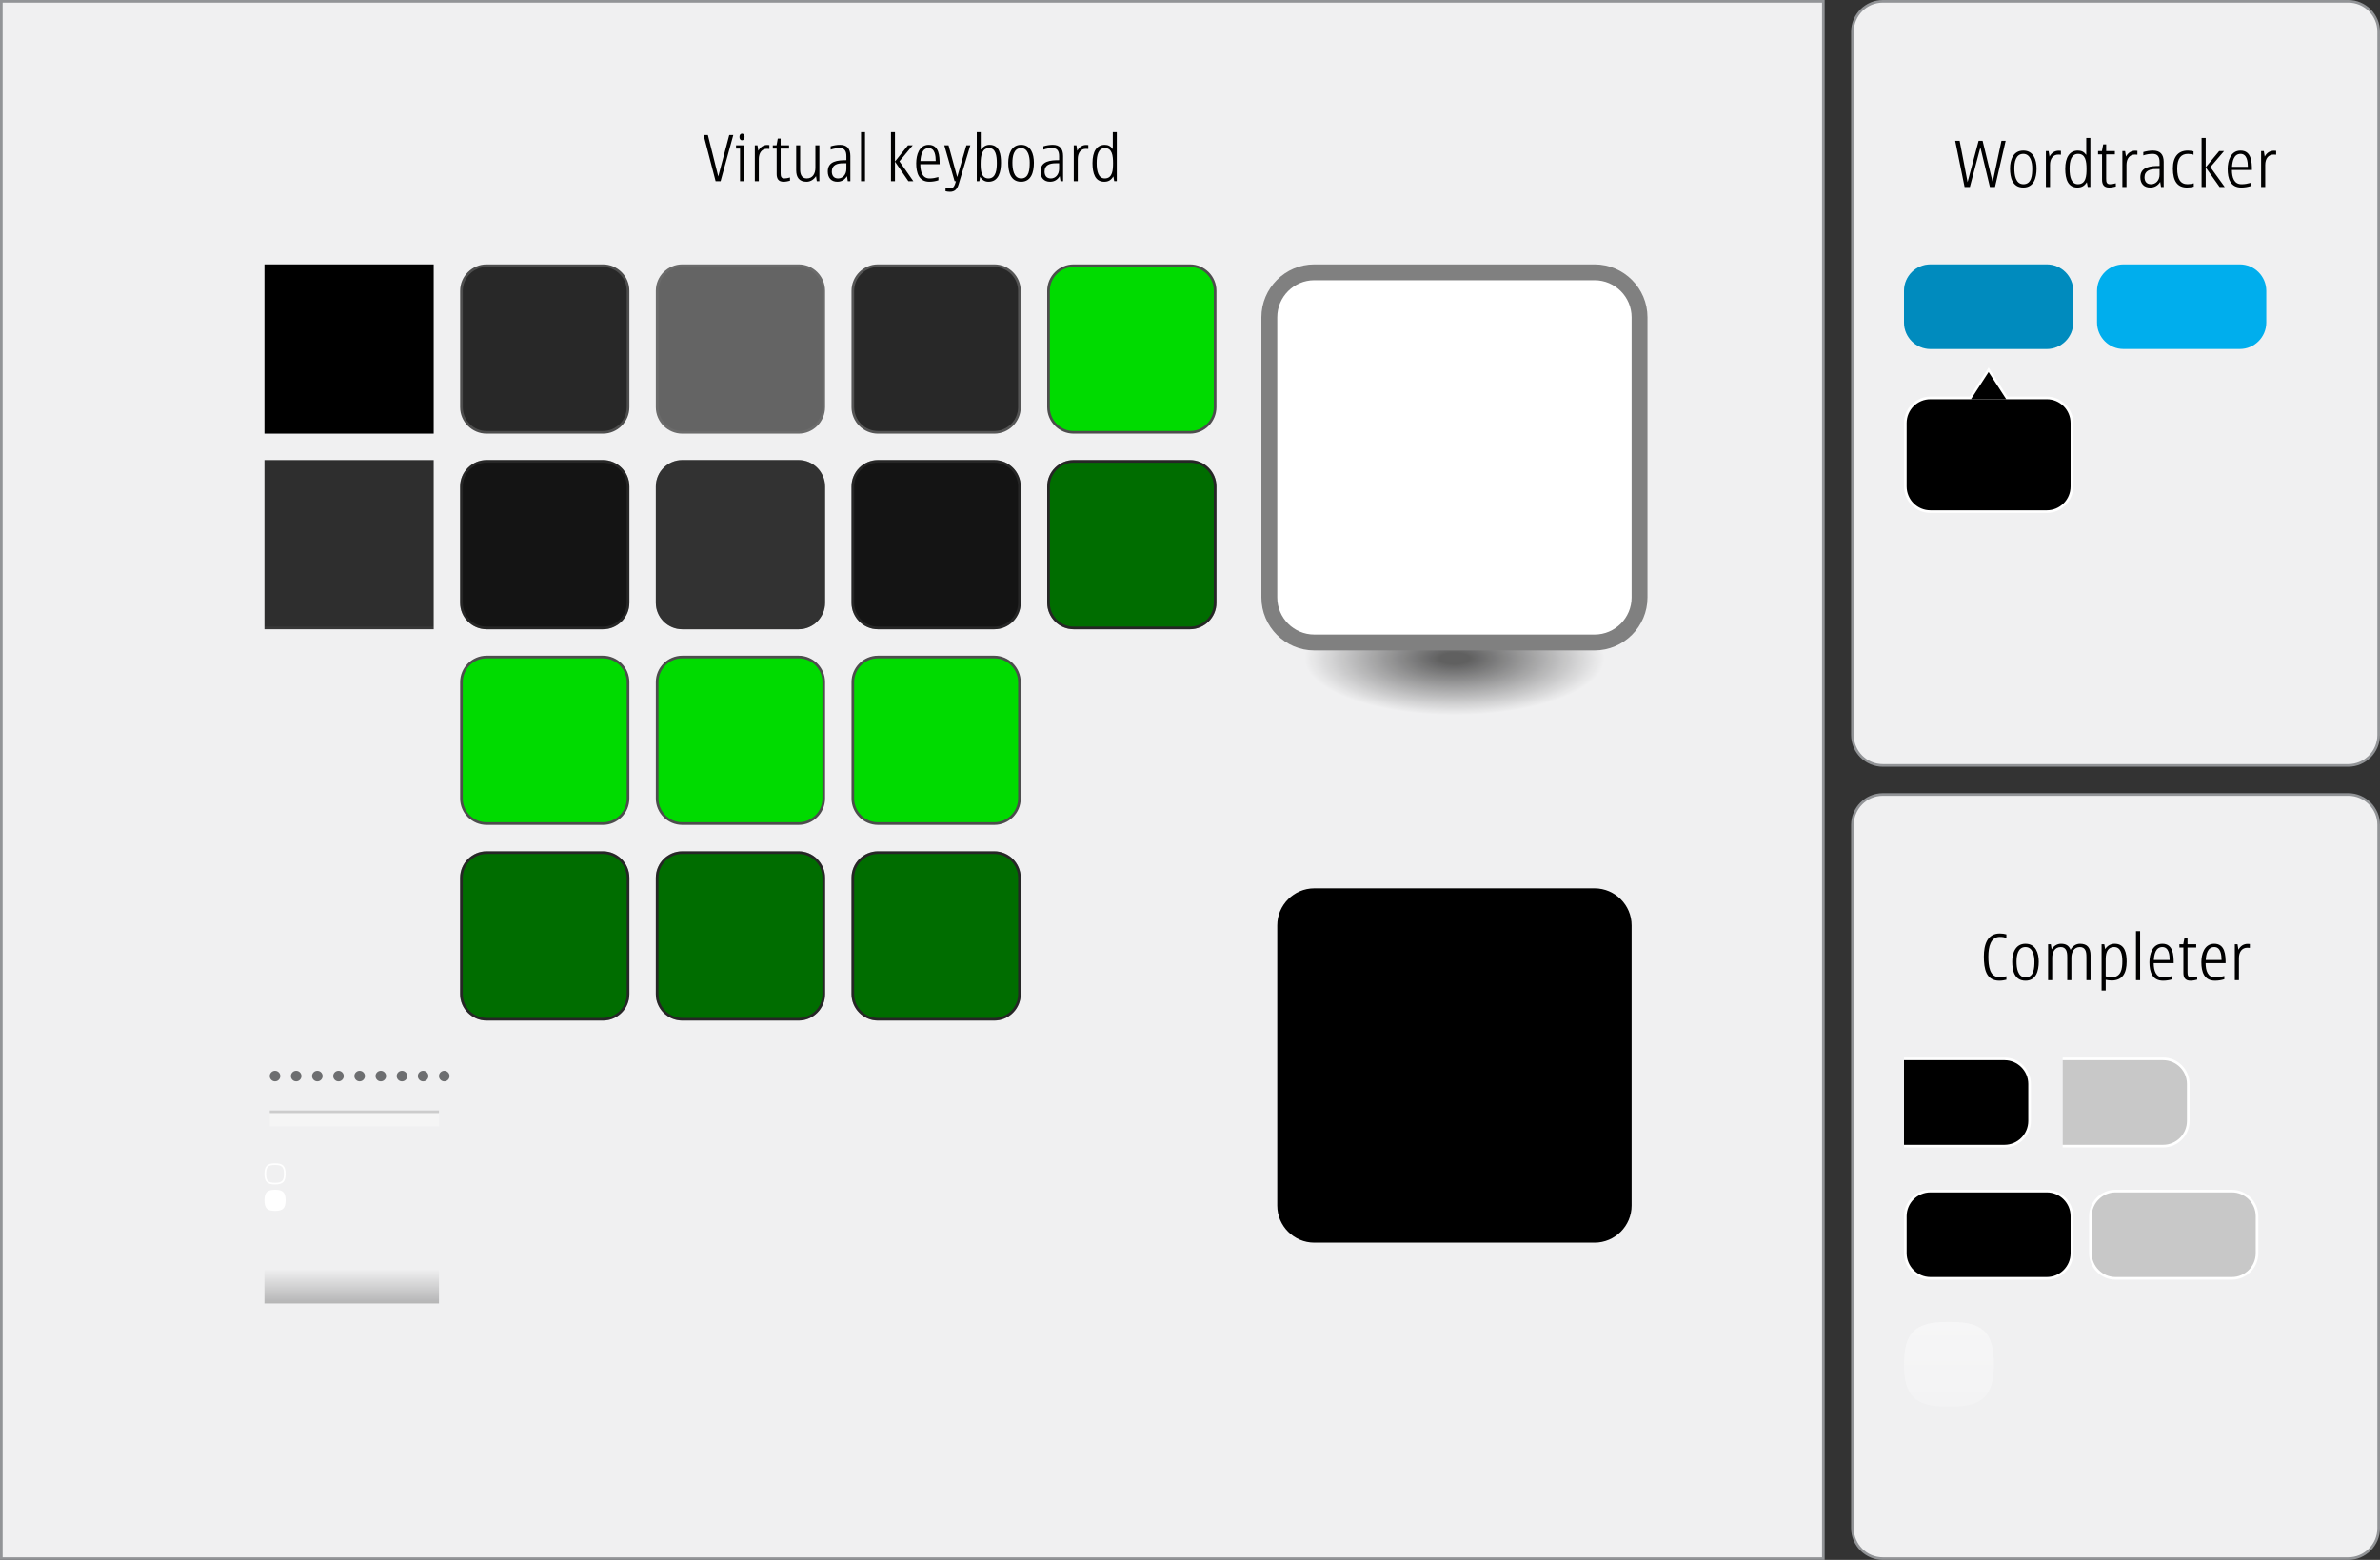 <?xml version="1.0" encoding="iso-8859-1"?>
<!-- Generator: Adobe Illustrator 15.0.1, SVG Export Plug-In . SVG Version: 6.00 Build 0)  -->
<!DOCTYPE svg PUBLIC "-//W3C//DTD SVG 1.1//EN" "http://www.w3.org/Graphics/SVG/1.1/DTD/svg11.dtd">
<svg version="1.1" id="meegotouch-seattle-virtual-keyboard-layer"
	 xmlns="http://www.w3.org/2000/svg" xmlns:xlink="http://www.w3.org/1999/xlink" x="0px" y="0px" width="900px" height="590px"
	 viewBox="0 0 900 590" style="enable-background:new 0 0 900 590;" xml:space="preserve">
<rect x="0" y="0" width="900" height="590" fill="#333333" stroke="none"/>
<g id="meegotouch-seattle-virtual-keyboard">
	<g id="_x23_KeyboardThemeHelper">
		<g>
			<path style="fill:#F0F0F1;" d="M712,589.5c-6.341,0-11.5-5.159-11.5-11.5V312c0-6.341,5.159-11.5,11.5-11.5h176
				c6.341,0,11.5,5.159,11.5,11.5v266c0,6.341-5.159,11.5-11.5,11.5H712z"/>
			<path style="fill:#929497;" d="M888,301c6.065,0,11,4.935,11,11v266c0,6.065-4.935,11-11,11H712c-6.065,0-11-4.935-11-11V312
				c0-6.065,4.935-11,11-11H888 M888,300H712c-6.6,0-12,5.4-12,12v266c0,6.6,5.4,12,12,12h176c6.6,0,12-5.4,12-12V312
				C900,305.4,894.6,300,888,300L888,300z"/>
		</g>
		<g>
			<path style="fill:#F0F0F1;" d="M712,289.5c-6.341,0-11.5-5.159-11.5-11.5V12c0-6.341,5.159-11.5,11.5-11.5h176
				c6.341,0,11.5,5.159,11.5,11.5v266c0,6.341-5.159,11.5-11.5,11.5H712z"/>
			<path style="fill:#929497;" d="M888,1c6.065,0,11,4.935,11,11v266c0,6.065-4.935,11-11,11H712c-6.065,0-11-4.935-11-11V12
				c0-6.065,4.935-11,11-11H888 M888,0H712c-6.6,0-12,5.4-12,12v266c0,6.6,5.4,12,12,12h176c6.6,0,12-5.4,12-12V12
				C900,5.4,894.6,0,888,0L888,0z"/>
		</g>
		<g>
			<rect x="0.5" y="0.5" style="fill:#F0F0F1;" width="689" height="589"/>
			<path style="fill:#929497;" d="M689,1v588H1V1H689 M690,0H0v590h690V0L690,0z"/>
		</g>
		<g>
			<path d="M758.722,370.568c-0.769,0.192-1.681,0.36-2.664,0.36c-5.017,0-5.856-4.44-5.856-9.146c0-4.44,1.296-8.712,6.024-8.712
				c1.008,0,1.776,0.144,2.496,0.336v1.344c-0.792-0.24-1.464-0.384-2.448-0.384c-3.528,0-4.368,3.792-4.368,7.368
				c0,3.601,0.384,7.896,4.32,7.896c0.912,0,1.728-0.168,2.496-0.384V370.568z"/>
			<path d="M765.945,370.929c-4.128,0-5.017-3.793-5.017-7.201c0-3.288,1.248-6.769,5.017-6.769c3.84,0,5.017,3.456,5.017,6.769
				C770.962,367.352,769.906,370.929,765.945,370.929z M765.945,358.207c-2.928,0-3.385,3.217-3.385,5.521
				c0,2.28,0.408,5.953,3.433,5.953c3.169,0,3.337-3.601,3.337-6.049C769.33,361.52,768.729,358.207,765.945,358.207z"/>
			<path d="M775.833,359.071c0.769-1.272,2.088-2.112,3.552-2.112c1.896,0,3.024,0.744,3.601,2.305
				c0.769-1.488,2.137-2.305,3.601-2.305c2.784,0,3.96,1.608,3.96,4.345v9.433h-1.56v-8.617c0-1.416-0.12-2.208-0.456-2.808
				c-0.36-0.672-1.009-1.104-1.992-1.104c-2.305,0-3.24,1.992-3.24,4.009v8.521h-1.561v-8.641c0-1.345-0.12-2.064-0.408-2.664
				c-0.384-0.769-1.008-1.225-2.04-1.225c-2.304,0-3.24,1.992-3.24,4.009v8.521h-1.56v-13.585h1.032L775.833,359.071z"/>
			<path d="M796.064,358.976c0.912-1.368,2.16-2.017,3.625-2.017c3.863,0,4.512,3.601,4.512,6.769c0,4.272-1.512,7.129-5.712,7.129
				c-0.624,0-1.729-0.145-2.208-0.264v4.056h-1.561v-17.497h1.032L796.064,358.976z M796.281,369.272
				c0.647,0.191,1.439,0.336,2.256,0.336c3.576,0,4.032-3.097,4.032-6.024c0-2.593-0.528-5.377-3.097-5.377
				c-2.111,0-3.191,1.513-3.191,4.561V369.272z"/>
			<path d="M809.289,370.736h-1.561v-18.554h1.561V370.736z"/>
			<path d="M821.505,370.376c-1.128,0.36-2.328,0.553-3.528,0.553c-4.152,0-5.16-3.408-5.16-6.985c0-3.072,1.128-6.984,4.872-6.984
				c4.104,0,4.297,4.272,4.297,7.345h-7.562c0.024,2.832,0.793,5.377,3.648,5.377c1.2,0,2.328-0.217,3.433-0.528V370.376z
				 M820.449,363.104c0-1.848-0.265-4.896-2.736-4.896c-2.616,0-3.097,2.832-3.24,4.896H820.449z"/>
			<path d="M830.864,370.544c-0.72,0.192-1.68,0.385-2.496,0.385c-2.112,0-2.712-1.248-2.712-2.977v-9.553h-1.513v-1.248h1.465
				l0.479-2.545h1.128v2.545h3.288v1.248h-3.288v9.265c0,1.152,0.145,2.017,1.44,2.017c0.72,0,1.44-0.145,2.208-0.36V370.544z"/>
			<path d="M841.137,370.376c-1.129,0.36-2.328,0.553-3.528,0.553c-4.152,0-5.161-3.408-5.161-6.985
				c0-3.072,1.129-6.984,4.873-6.984c4.104,0,4.296,4.272,4.296,7.345h-7.561c0.024,2.832,0.792,5.377,3.648,5.377
				c1.2,0,2.328-0.217,3.433-0.528V370.376z M840.08,363.104c0-1.848-0.264-4.896-2.736-4.896c-2.616,0-3.096,2.832-3.24,4.896
				H840.08z"/>
			<path d="M846.464,359.216c0.84-1.513,2.04-2.209,3.528-2.209c0.24,0,0.576,0.024,0.792,0.048v1.465
				c-0.288-0.024-0.601-0.048-0.984-0.048c-1.968,0-3.145,1.536-3.145,3.912v8.353h-1.56v-13.585h1.032L846.464,359.216z"/>
		</g>
		<g>
			<path d="M758.446,53.263l-4.032,17.474h-1.92l-3.601-15.001l-3.984,15.001h-1.992l-3.552-17.474h1.68l3,15.625l4.177-15.625
				h1.512l3.792,15.625l3.337-15.625H758.446z"/>
			<path d="M765.117,70.929c-4.129,0-5.017-3.793-5.017-7.201c0-3.288,1.248-6.769,5.017-6.769c3.84,0,5.017,3.456,5.017,6.769
				C770.134,67.352,769.077,70.929,765.117,70.929z M765.117,58.207c-2.928,0-3.385,3.217-3.385,5.521
				c0,2.28,0.408,5.953,3.433,5.953c3.169,0,3.337-3.601,3.337-6.049C768.502,61.52,767.901,58.207,765.117,58.207z"/>
			<path d="M775.029,59.216c0.84-1.513,2.04-2.209,3.527-2.209c0.24,0,0.576,0.024,0.793,0.048v1.465
				c-0.288-0.024-0.601-0.048-0.984-0.048c-1.969,0-3.145,1.536-3.145,3.912v8.353h-1.561V57.151h1.033L775.029,59.216z"/>
			<path d="M790.485,70.712h-1.008l-0.336-1.8c-0.912,1.44-1.969,2.017-3.576,2.017c-3.528,0-4.585-3.121-4.585-7.057
				c0-4.345,1.633-6.913,4.776-6.913c1.368,0,2.305,0.456,3.169,1.632v-6.408h1.56V70.712z M785.854,58.207
				c-2.568,0-3.24,2.568-3.24,5.641c0,3.217,0.72,5.833,3.168,5.833c3.12,0,3.24-3.337,3.24-5.809
				C789.021,61.039,788.661,58.207,785.854,58.207z"/>
			<path d="M800.109,70.544c-0.721,0.192-1.681,0.385-2.496,0.385c-2.112,0-2.713-1.248-2.713-2.977v-9.553h-1.512v-1.248h1.464
				l0.48-2.545h1.128v2.545h3.288v1.248h-3.288v9.265c0,1.152,0.144,2.017,1.44,2.017c0.72,0,1.439-0.145,2.208-0.36V70.544z"/>
			<path d="M803.948,59.216c0.84-1.513,2.04-2.209,3.528-2.209c0.24,0,0.576,0.024,0.792,0.048v1.465
				c-0.288-0.024-0.6-0.048-0.983-0.048c-1.969,0-3.145,1.536-3.145,3.912v8.353h-1.561V57.151h1.032L803.948,59.216z"/>
			<path d="M816.885,68.816c-0.863,1.368-2.111,2.112-3.768,2.112c-2.4,0-3.744-1.488-3.744-3.889c0-4.009,3.983-4.272,7.271-4.272
				v-1.464c0-2.04-0.743-3.097-2.615-3.097c-1.152,0-2.305,0.168-3.529,0.576v-1.272c1.225-0.359,2.497-0.552,3.648-0.552
				c2.688,0,4.057,1.393,4.057,4.272v9.505h-1.008L816.885,68.816z M815.277,63.943c-2.137,0-4.32,0.576-4.32,3.097
				c0,1.656,0.84,2.641,2.472,2.641c1.752,0,3.216-1.417,3.216-3.648v-2.089H815.277z"/>
			<path d="M829.581,70.593c-0.769,0.216-1.656,0.336-2.593,0.336c-3.456,0-5.304-2.257-5.304-7.153c0-4.392,1.968-6.816,5.64-6.816
				c0.864,0,1.609,0.145,2.161,0.288v1.272c-0.576-0.168-1.272-0.312-2.112-0.312c-2.496,0-4.057,1.561-4.057,5.568
				c0,3.913,1.2,5.905,3.912,5.905c0.84,0,1.681-0.145,2.353-0.337V70.593z"/>
			<path d="M841.293,70.736h-1.944l-5.257-7.417v7.417h-1.56V52.183h1.56v11.089l5.089-6.12h1.848l-5.185,6.048L841.293,70.736z"/>
			<path d="M851.085,70.376c-1.128,0.36-2.328,0.553-3.528,0.553c-4.152,0-5.16-3.408-5.16-6.985c0-3.072,1.128-6.984,4.872-6.984
				c4.104,0,4.296,4.272,4.296,7.345h-7.561c0.024,2.832,0.792,5.377,3.648,5.377c1.2,0,2.328-0.217,3.433-0.528V70.376z
				 M850.028,63.104c0-1.848-0.264-4.896-2.736-4.896c-2.616,0-3.096,2.832-3.24,4.896H850.028z"/>
			<path d="M856.412,59.216c0.84-1.513,2.04-2.209,3.528-2.209c0.239,0,0.575,0.024,0.792,0.048v1.465
				c-0.288-0.024-0.601-0.048-0.984-0.048c-1.968,0-3.145,1.536-3.145,3.912v8.353h-1.56V57.151h1.032L856.412,59.216z"/>
		</g>
		<g>
			<path d="M277.294,51.08l-4.804,17.474h-1.88l-4.549-17.474h1.625l3.922,15.674l4.155-15.674H277.294z"/>
			<path d="M281.353,68.554h-1.509V56.217h-1.508v-1.248h3.017V68.554z M280.587,53.049c-0.649,0-0.951-0.576-0.951-1.249
				c0-0.695,0.302-1.248,0.951-1.248c0.627,0,0.975,0.576,0.975,1.248C281.562,52.473,281.237,53.049,280.587,53.049z"/>
			<path d="M286.76,57.032c0.812-1.512,1.973-2.208,3.411-2.208c0.232,0,0.557,0.024,0.766,0.048v1.465
				c-0.279-0.024-0.58-0.048-0.952-0.048c-1.903,0-3.04,1.536-3.04,3.912v8.353h-1.509V54.969h0.998L286.76,57.032z"/>
			<path d="M298.733,68.361c-0.696,0.192-1.625,0.385-2.414,0.385c-2.042,0-2.622-1.248-2.622-2.977v-9.553h-1.462v-1.248h1.416
				l0.464-2.544h1.091v2.544h3.18v1.248h-3.18v9.265c0,1.152,0.139,2.017,1.393,2.017c0.696,0,1.393-0.145,2.135-0.36V68.361z"/>
			<path d="M308.572,66.634c-0.766,1.248-2.089,2.112-3.551,2.112c-2.739,0-3.945-1.608-3.945-4.345v-9.433h1.508v9.192
				c0,1.776,0.581,3.337,2.507,3.337c2.251,0,3.249-1.896,3.249-4.009v-8.521h1.509v13.585h-0.975L308.572,66.634z"/>
			<path d="M320.29,66.634c-0.835,1.368-2.042,2.112-3.644,2.112c-2.32,0-3.62-1.488-3.62-3.889c0-4.009,3.853-4.272,7.032-4.272
				v-1.464c0-2.04-0.72-3.097-2.53-3.097c-1.114,0-2.228,0.168-3.412,0.576v-1.272c1.184-0.359,2.414-0.552,3.527-0.552
				c2.6,0,3.922,1.393,3.922,4.272v9.505h-0.975L320.29,66.634z M318.734,61.761c-2.065,0-4.177,0.576-4.177,3.097
				c0,1.656,0.812,2.641,2.39,2.641c1.694,0,3.11-1.417,3.11-3.648v-2.089H318.734z"/>
			<path d="M327.11,68.554h-1.508V50h1.508V68.554z"/>
			<path d="M345.396,68.554h-1.88l-5.083-7.417v7.417h-1.508V50h1.508v11.089l4.92-6.12h1.787l-5.013,6.048L345.396,68.554z"/>
			<path d="M354.864,68.193c-1.091,0.36-2.251,0.553-3.412,0.553c-4.016,0-4.99-3.408-4.99-6.985c0-3.072,1.091-6.984,4.711-6.984
				c3.969,0,4.154,4.272,4.154,7.345h-7.311c0.023,2.832,0.766,5.377,3.528,5.377c1.16,0,2.251-0.217,3.319-0.528V68.193z
				 M353.842,60.921c0-1.848-0.255-4.896-2.646-4.896c-2.53,0-2.994,2.832-3.133,4.896H353.842z"/>
			<path d="M366.93,54.969l-4.387,14.641c-0.557,1.896-1.462,2.929-3.319,2.929c-0.604,0-1.16-0.096-1.671-0.216V71.05
				c0.511,0.12,1.021,0.24,1.625,0.24c1.393,0,1.764-0.864,2.321-2.736h-0.51l-3.899-13.585h1.602l3.272,12.001l3.481-12.001H366.93
				z"/>
			<path d="M370.339,68.554h-0.975V50h1.508v6.625c0.812-1.08,1.926-1.849,3.296-1.849c3.922,0,4.363,3.816,4.363,6.841
				c0,3.265-0.858,7.129-4.711,7.129c-1.439,0-2.483-0.696-3.18-1.872L370.339,68.554z M373.797,67.498
				c2.947,0,3.156-3.648,3.156-5.833c0-2.592-0.371-5.641-2.901-5.641c-2.576,0-3.226,2.448-3.226,5.953
				C370.826,64.594,371.082,67.498,373.797,67.498z"/>
			<path d="M386.118,68.746c-3.992,0-4.851-3.793-4.851-7.201c0-3.288,1.207-6.769,4.851-6.769c3.713,0,4.851,3.456,4.851,6.769
				C390.969,65.169,389.947,68.746,386.118,68.746z M386.118,56.024c-2.832,0-3.272,3.217-3.272,5.521
				c0,2.28,0.395,5.953,3.319,5.953c3.063,0,3.226-3.601,3.226-6.049C389.391,59.337,388.811,56.024,386.118,56.024z"/>
			<path d="M400.737,66.634c-0.836,1.368-2.043,2.112-3.644,2.112c-2.321,0-3.621-1.488-3.621-3.889
				c0-4.009,3.853-4.272,7.032-4.272v-1.464c0-2.04-0.72-3.097-2.53-3.097c-1.114,0-2.228,0.168-3.412,0.576v-1.272
				c1.184-0.359,2.414-0.552,3.528-0.552c2.599,0,3.922,1.393,3.922,4.272v9.505h-0.975L400.737,66.634z M399.182,61.761
				c-2.066,0-4.178,0.576-4.178,3.097c0,1.656,0.812,2.641,2.391,2.641c1.694,0,3.11-1.417,3.11-3.648v-2.089H399.182z"/>
			<path d="M407.372,57.032c0.812-1.512,1.973-2.208,3.412-2.208c0.232,0,0.557,0.024,0.766,0.048v1.465
				c-0.279-0.024-0.58-0.048-0.952-0.048c-1.903,0-3.041,1.536-3.041,3.912v8.353h-1.508V54.969h0.998L407.372,57.032z"/>
			<path d="M422.317,68.529h-0.975l-0.325-1.8c-0.882,1.44-1.903,2.017-3.458,2.017c-3.412,0-4.433-3.121-4.433-7.057
				c0-4.345,1.578-6.913,4.618-6.913c1.323,0,2.228,0.456,3.063,1.632V50h1.509V68.529z M417.837,56.024
				c-2.483,0-3.133,2.568-3.133,5.641c0,3.217,0.696,5.833,3.063,5.833c3.017,0,3.133-3.337,3.133-5.809
				C420.901,58.856,420.553,56.024,417.837,56.024z"/>
		</g>
	</g>
	<g id="meegotouch-completer-countbubble">
		<path style="opacity:0.2;fill:#FFFFFF;" d="M738,500h-2c-11.854,0-16,4.146-16,16c0,11.852,4.146,16,16,16h2
			c11.854,0,16-4.148,16-16C754,504.146,749.854,500,738,500z"/>
		<linearGradient id="SVGID_1_" gradientUnits="userSpaceOnUse" x1="737" y1="500" x2="737" y2="532">
			<stop  offset="0" style="stop-color:#FFFFFF"/>
			<stop  offset="1" style="stop-color:#FFFFFF;stop-opacity:0"/>
		</linearGradient>
		<path style="opacity:0.25;fill:url(#SVGID_1_);" d="M738,500h-2c-11.854,0-16,4.146-16,16c0,11.852,4.146,16,16,16h2
			c11.854,0,16-4.148,16-16C754,504.146,749.854,500,738,500z"/>
	</g>
	<g id="meegotouch-completer-button">
		<path style="fill:#FFFFFF;" d="M768,424c0,5.5-4.5,10-10,10h-38v-34h38c5.5,0,10,4.5,10,10V424z"/>
		<path d="M720,433v-32h38c4.963,0,9,4.037,9,9v14c0,4.963-4.037,9-9,9H720z"/>
	</g>
	<g id="meegotouch-completer-button-pressed">
		<path style="fill:#FFFFFF;" d="M828,424c0,5.5-4.5,10-10,10h-38v-34h38c5.5,0,10,4.5,10,10V424z"/>
		<path style="fill:#C8C8C8;" d="M780,433v-32h38c4.963,0,9,4.037,9,9v14c0,4.963-4.037,9-9,9H780z"/>
	</g>
	<g id="meegotouch-completer-background">
		<g>
			<path d="M730,483.5c-5.238,0-9.5-4.262-9.5-9.5v-14c0-5.238,4.262-9.5,9.5-9.5h44c5.238,0,9.5,4.262,9.5,9.5v14
				c0,5.238-4.262,9.5-9.5,9.5H730z"/>
			<path style="fill:#FFFFFF;" d="M774,451c4.963,0,9,4.037,9,9v14c0,4.963-4.037,9-9,9h-44c-4.963,0-9-4.037-9-9v-14
				c0-4.963,4.037-9,9-9H774 M774,450h-44c-5.5,0-10,4.5-10,10v14c0,5.5,4.5,10,10,10h44c5.5,0,10-4.5,10-10v-14
				C784,454.5,779.5,450,774,450L774,450z"/>
		</g>
	</g>
	<g id="meegotouch-completer-background-pressed">
		<g>
			<path style="fill:#C8C8C8;" d="M800,483.5c-5.238,0-9.5-4.262-9.5-9.5v-14c0-5.238,4.262-9.5,9.5-9.5h44
				c5.238,0,9.5,4.262,9.5,9.5v14c0,5.238-4.262,9.5-9.5,9.5H800z"/>
			<path style="fill:#FFFFFF;" d="M844,451c4.963,0,9,4.037,9,9v14c0,4.963-4.037,9-9,9h-44c-4.963,0-9-4.037-9-9v-14
				c0-4.963,4.037-9,9-9H844 M844,450h-44c-5.5,0-10,4.5-10,10v14c0,5.5,4.5,10,10,10h44c5.5,0,10-4.5,10-10v-14
				C854,454.5,849.5,450,844,450L844,450z"/>
		</g>
	</g>
	<g id="meegotouch-wordtracker-item-pressed">
		<g>
			<path style="fill:#00AEED;" d="M784,122c0,5.5-4.5,10-10,10h-44c-5.5,0-10-4.5-10-10v-12c0-5.5,4.5-10,10-10h44
				c5.5,0,10,4.5,10,10V122z"/>
		</g>
		<g style="opacity:0.2;">
			<path d="M784,122c0,5.5-4.5,10-10,10h-44c-5.5,0-10-4.5-10-10v-12c0-5.5,4.5-10,10-10h44c5.5,0,10,4.5,10,10V122z"/>
		</g>
	</g>
	<g id="meegotouch-wordtracker-selection">
		<g>
			<path style="fill:#00AEED;" d="M857,122c0,5.5-4.5,10-10,10h-44c-5.5,0-10-4.5-10-10v-12c0-5.5,4.5-10,10-10h44
				c5.5,0,10,4.5,10,10V122z"/>
		</g>
	</g>
	<g id="meegotouch-wordtracker-background">
		<g>
			<path d="M730,193.5c-5.238,0-9.5-4.262-9.5-9.5v-24c0-5.238,4.262-9.5,9.5-9.5h44c5.238,0,9.5,4.262,9.5,9.5v24
				c0,5.238-4.262,9.5-9.5,9.5H730z"/>
			<path style="fill:#FFFFFF;" d="M774,151c4.963,0,9,4.038,9,9v24c0,4.962-4.037,9-9,9h-44c-4.963,0-9-4.038-9-9v-24
				c0-4.962,4.037-9,9-9H774 M774,150h-44c-5.5,0-10,4.5-10,10v24c0,5.5,4.5,10,10,10h44c5.5,0,10-4.5,10-10v-24
				C784,154.5,779.5,150,774,150L774,150z"/>
		</g>
	</g>
	<g id="meegotouch-wordtracker-pointer">
		<polygon style="fill:#FFFFFF;" points="752,150.561 744.5,150.561 748.25,144.779 752,139 755.751,144.779 759.5,150.561 		"/>
		<polygon points="752,151 745.326,151 748.662,145.854 752,140.711 755.338,145.854 758.675,151 		"/>
	</g>
	<g id="meegotouch-seattle-magnifier-frame-mask">
		<g style="opacity:0;">
			<rect x="477" y="330" style="fill:#FFFFFF;" width="146" height="174"/>
		</g>
		<g>
			<path d="M617,350c0-7.7-6.3-14-14-14H497c-7.7,0-14,6.3-14,14v106c0,7.7,6.3,14,14,14h106c7.7,0,14-6.3,14-14V350z"/>
		</g>
	</g>
	<g id="meegotouch-seattle-magnifier-frame">
		<g id="meegotouch-seattle-magnifier-shadow">
			
				<radialGradient id="SVGID_2_" cx="-162.543" cy="54.971" r="51.263" gradientTransform="matrix(1.106 0 0 0.417 729.789 226.096)" gradientUnits="userSpaceOnUse">
				<stop  offset="0.1" style="stop-color:#000000;stop-opacity:0.6"/>
				<stop  offset="1" style="stop-color:#000000;stop-opacity:0"/>
			</radialGradient>
			<ellipse style="fill:url(#SVGID_2_);" cx="549.999" cy="249" rx="73.001" ry="25"/>
		</g>
		<g>
			<path style="fill:#FFFFFF;" d="M497,243c-9.374,0-17-7.626-17-17V120c0-9.374,7.626-17,17-17h106c9.374,0,17,7.626,17,17v106
				c0,9.374-7.626,17-17,17H497z"/>
			<path style="fill:#808080;" d="M603,106c7.72,0,14,6.28,14,14v106c0,7.72-6.28,14-14,14H497c-7.72,0-14-6.28-14-14V120
				c0-7.72,6.28-14,14-14H603 M603,100H497c-11,0-20,9-20,20v106c0,11,9,20,20,20h106c11,0,20-9,20-20V120C623,109,614,100,603,100
				L603,100z"/>
		</g>
	</g>
	<g id="meegotouch-keyboard-handle-decoration">
		<circle style="fill:#6D6E70;" cx="104" cy="407" r="2"/>
		<circle style="fill:#6D6E70;" cx="112" cy="407" r="2"/>
		<circle style="fill:#6D6E70;" cx="120" cy="407" r="2"/>
		<circle style="fill:#6D6E70;" cx="128" cy="407" r="2"/>
		<circle style="fill:#6D6E70;" cx="136" cy="407" r="2"/>
		<circle style="fill:#6D6E70;" cx="144" cy="407" r="2"/>
		<circle style="fill:#6D6E70;" cx="152" cy="407" r="2"/>
		<circle style="fill:#6D6E70;" cx="160" cy="407" r="2"/>
		<circle style="fill:#6D6E70;" cx="168" cy="407" r="2"/>
	</g>
	<g id="meegotouch-keyboard-handle-background">
		<rect x="102" y="420" style="fill:#F5F5F5;" width="64" height="6"/>
		<rect x="102" y="420" style="fill:#CCCCCC;" width="64" height="1"/>
	</g>
	<g id="meegotouch-keyboard-background">
		<g>
			<rect x="100" y="100" width="64" height="64"/>
		</g>
	</g>
	<g id="meegotouch-keyboard-toolbar-background">
		<rect x="100" y="174" style="opacity:0.9;fill:#191919;" width="64" height="64"/>
		<rect x="100" y="237" style="opacity:0.05;fill:#FFFFFF;" width="64" height="1"/>
	</g>
	<g id="meegotouch-keyboard-key">
		<g>
			<path style="fill:#282828;" d="M184,163.5c-5.238,0-9.5-4.262-9.5-9.5v-44c0-5.238,4.262-9.5,9.5-9.5h44
				c5.238,0,9.5,4.262,9.5,9.5v44c0,5.238-4.262,9.5-9.5,9.5H184z"/>
			<path style="fill:#4D4D4D;" d="M228,101c4.962,0,9,4.038,9,9v44c0,4.962-4.038,9-9,9h-44c-4.962,0-9-4.038-9-9v-44
				c0-4.962,4.038-9,9-9H228 M228,100h-44c-5.5,0-10,4.5-10,10v44c0,5.5,4.5,10,10,10h44c5.5,0,10-4.5,10-10v-44
				C238,104.5,233.5,100,228,100L228,100z"/>
		</g>
	</g>
	<g id="meegotouch-keyboard-key-pressed">
		<g>
			<path style="fill:#282828;" d="M184,237.5c-5.238,0-9.5-4.262-9.5-9.5v-44c0-5.238,4.262-9.5,9.5-9.5h44
				c5.238,0,9.5,4.262,9.5,9.5v44c0,5.238-4.262,9.5-9.5,9.5H184z"/>
			<path style="fill:#4D4D4D;" d="M228,175c4.962,0,9,4.038,9,9v44c0,4.962-4.038,9-9,9h-44c-4.962,0-9-4.038-9-9v-44
				c0-4.962,4.038-9,9-9H228 M228,174h-44c-5.5,0-10,4.5-10,10v44c0,5.5,4.5,10,10,10h44c5.5,0,10-4.5,10-10v-44
				C238,178.5,233.5,174,228,174L228,174z"/>
		</g>
		<g style="opacity:0.5;">
			<path d="M238,184c0-5.5-4.5-10-10-10h-44c-5.5,0-10,4.5-10,10v44c0,5.5,4.5,10,10,10h44c5.5,0,10-4.5,10-10V184z"/>
		</g>
	</g>
	<g id="meegotouch-keyboard-key-selected">
		<g>
			<path style="fill:#00DB00;" d="M184,311.5c-5.238,0-9.5-4.262-9.5-9.5v-44c0-5.238,4.262-9.5,9.5-9.5h44
				c5.238,0,9.5,4.262,9.5,9.5v44c0,5.238-4.262,9.5-9.5,9.5H184z"/>
			<path style="fill:#4D4D4D;" d="M228,249c4.962,0,9,4.038,9,9v44c0,4.963-4.038,9-9,9h-44c-4.962,0-9-4.037-9-9v-44
				c0-4.962,4.038-9,9-9H228 M228,248h-44c-5.5,0-10,4.5-10,10v44c0,5.5,4.5,10,10,10h44c5.5,0,10-4.5,10-10v-44
				C238,252.5,233.5,248,228,248L228,248z"/>
		</g>
	</g>
	<g id="meegotouch-keyboard-key-pressed-selected">
		<g>
			<path style="fill:#00DB00;" d="M184,385.5c-5.238,0-9.5-4.262-9.5-9.5v-44c0-5.238,4.262-9.5,9.5-9.5h44
				c5.238,0,9.5,4.262,9.5,9.5v44c0,5.238-4.262,9.5-9.5,9.5H184z"/>
			<path style="fill:#4D4D4D;" d="M228,323c4.962,0,9,4.037,9,9v44c0,4.963-4.038,9-9,9h-44c-4.962,0-9-4.037-9-9v-44
				c0-4.963,4.038-9,9-9H228 M228,322h-44c-5.5,0-10,4.5-10,10v44c0,5.5,4.5,10,10,10h44c5.5,0,10-4.5,10-10v-44
				C238,326.5,233.5,322,228,322L228,322z"/>
		</g>
		<g style="opacity:0.5;">
			<path d="M238,332c0-5.5-4.5-10-10-10h-44c-5.5,0-10,4.5-10,10v44c0,5.5,4.5,10,10,10h44c5.5,0,10-4.5,10-10V332z"/>
		</g>
	</g>
	<g id="meegotouch-keyboard-function-key">
		<g>
			<path style="fill:#646464;" d="M312,110c0-5.5-4.5-10-10-10h-44c-5.5,0-10,4.5-10,10v44c0,5.5,4.5,10,10,10h44
				c5.5,0,10-4.5,10-10V110z"/>
		</g>
		<g style="opacity:0.05;">
			<path style="fill:#FFFFFF;" d="M302,101c4.962,0,9,4.038,9,9v44c0,4.962-4.038,9-9,9h-44c-4.962,0-9-4.038-9-9v-44
				c0-4.962,4.038-9,9-9H302 M302,100h-44c-5.5,0-10,4.5-10,10v44c0,5.5,4.5,10,10,10h44c5.5,0,10-4.5,10-10v-44
				C312,104.5,307.5,100,302,100L302,100z"/>
		</g>
	</g>
	<g id="meegotouch-keyboard-function-key-pressed">
		<g>
			<path style="fill:#646464;" d="M312,184c0-5.5-4.5-10-10-10h-44c-5.5,0-10,4.5-10,10v44c0,5.5,4.5,10,10,10h44
				c5.5,0,10-4.5,10-10V184z"/>
		</g>
		<g style="opacity:0.5;">
			<path d="M312,184c0-5.5-4.5-10-10-10h-44c-5.5,0-10,4.5-10,10v44c0,5.5,4.5,10,10,10h44c5.5,0,10-4.5,10-10V184z"/>
		</g>
	</g>
	<g id="meegotouch-keyboard-border-top">
		
			<linearGradient id="SVGID_3_" gradientUnits="userSpaceOnUse" x1="9384.998" y1="-887" x2="9384.998" y2="-900" gradientTransform="matrix(1 0 0 1 -9252.004 1379.999)">
			<stop  offset="0" style="stop-color:#000000"/>
			<stop  offset="0.147" style="stop-color:#000000;stop-opacity:0.853"/>
			<stop  offset="1" style="stop-color:#000000;stop-opacity:0"/>
		</linearGradient>
		<rect x="99.995" y="480" style="opacity:0.25;fill:url(#SVGID_3_);" width="66" height="13"/>
	</g>
	<g id="meegotouch-keyboard-paging-indicator-selected">
		<path id="_x32_" style="fill:#FFFFFF;" d="M108,454c0,2.963-1.037,4-4,4s-4-1.037-4-4c0-2.964,1.037-4,4-4S108,451.036,108,454z"
			/>
	</g>
	<g id="meegotouch-keyboard-paging-indicator">
		<path id="_x31_" style="fill:#FFFFFF;" d="M104,440c-2.963,0-4,1.036-4,4c0,2.963,1.037,4,4,4s4-1.037,4-4
			C108,441.036,106.963,440,104,440z M104,447.365c-2.61,0-3.365-0.756-3.365-3.365c0-2.611,0.755-3.365,3.365-3.365
			s3.365,0.754,3.365,3.365C107.365,446.609,106.61,447.365,104,447.365z"/>
	</g>
	<g id="meegotouch-keyboard-function-key-selected">
		<g>
			<path style="fill:#00DB00;" d="M258,311.5c-5.238,0-9.5-4.262-9.5-9.5v-44c0-5.238,4.262-9.5,9.5-9.5h44
				c5.238,0,9.5,4.262,9.5,9.5v44c0,5.238-4.262,9.5-9.5,9.5H258z"/>
			<path style="fill:#4D4D4D;" d="M302,249c4.962,0,9,4.038,9,9v44c0,4.963-4.038,9-9,9h-44c-4.962,0-9-4.037-9-9v-44
				c0-4.962,4.038-9,9-9H302 M302,248h-44c-5.5,0-10,4.5-10,10v44c0,5.5,4.5,10,10,10h44c5.5,0,10-4.5,10-10v-44
				C312,252.5,307.5,248,302,248L302,248z"/>
		</g>
	</g>
	<g id="meegotouch-keyboard-function-key-pressed-selected">
		<g>
			<path style="fill:#00DB00;" d="M258,385.5c-5.238,0-9.5-4.262-9.5-9.5v-44c0-5.238,4.262-9.5,9.5-9.5h44
				c5.238,0,9.5,4.262,9.5,9.5v44c0,5.238-4.262,9.5-9.5,9.5H258z"/>
			<path style="fill:#4D4D4D;" d="M302,323c4.962,0,9,4.037,9,9v44c0,4.963-4.038,9-9,9h-44c-4.962,0-9-4.037-9-9v-44
				c0-4.963,4.038-9,9-9H302 M302,322h-44c-5.5,0-10,4.5-10,10v44c0,5.5,4.5,10,10,10h44c5.5,0,10-4.5,10-10v-44
				C312,326.5,307.5,322,302,322L302,322z"/>
		</g>
		<g style="opacity:0.5;">
			<path d="M312,332c0-5.5-4.5-10-10-10h-44c-5.5,0-10,4.5-10,10v44c0,5.5,4.5,10,10,10h44c5.5,0,10-4.5,10-10V332z"/>
		</g>
	</g>
	<g id="meegotouch-keyboard-toolbar-button-selected">
		<g>
			<path style="fill:#00DB00;" d="M332,311.5c-5.238,0-9.5-4.262-9.5-9.5v-44c0-5.238,4.262-9.5,9.5-9.5h44
				c5.238,0,9.5,4.262,9.5,9.5v44c0,5.238-4.262,9.5-9.5,9.5H332z"/>
			<path style="fill:#4D4D4D;" d="M376,249c4.962,0,9,4.038,9,9v44c0,4.963-4.038,9-9,9h-44c-4.962,0-9-4.037-9-9v-44
				c0-4.962,4.038-9,9-9H376 M376,248h-44c-5.5,0-10,4.5-10,10v44c0,5.5,4.5,10,10,10h44c5.5,0,10-4.5,10-10v-44
				C386,252.5,381.5,248,376,248L376,248z"/>
		</g>
	</g>
	<g id="meegotouch-keyboard-toolbar-button-pressed-selected">
		<g>
			<path style="fill:#00DB00;" d="M332,385.5c-5.238,0-9.5-4.262-9.5-9.5v-44c0-5.238,4.262-9.5,9.5-9.5h44
				c5.238,0,9.5,4.262,9.5,9.5v44c0,5.238-4.262,9.5-9.5,9.5H332z"/>
			<path style="fill:#4D4D4D;" d="M376,323c4.962,0,9,4.037,9,9v44c0,4.963-4.038,9-9,9h-44c-4.962,0-9-4.037-9-9v-44
				c0-4.963,4.038-9,9-9H376 M376,322h-44c-5.5,0-10,4.5-10,10v44c0,5.5,4.5,10,10,10h44c5.5,0,10-4.5,10-10v-44
				C386,326.5,381.5,322,376,322L376,322z"/>
		</g>
		<g style="opacity:0.5;">
			<path d="M386,332c0-5.5-4.5-10-10-10h-44c-5.5,0-10,4.5-10,10v44c0,5.5,4.5,10,10,10h44c5.5,0,10-4.5,10-10V332z"/>
		</g>
	</g>
	<g id="meegotouch-keyboard-toolbar-button-pressed">
		<g>
			<path style="fill:#282828;" d="M332,237.5c-5.238,0-9.5-4.262-9.5-9.5v-44c0-5.238,4.262-9.5,9.5-9.5h44
				c5.238,0,9.5,4.262,9.5,9.5v44c0,5.238-4.262,9.5-9.5,9.5H332z"/>
			<path style="fill:#4D4D4D;" d="M376,175c4.962,0,9,4.038,9,9v44c0,4.962-4.038,9-9,9h-44c-4.962,0-9-4.038-9-9v-44
				c0-4.962,4.038-9,9-9H376 M376,174h-44c-5.5,0-10,4.5-10,10v44c0,5.5,4.5,10,10,10h44c5.5,0,10-4.5,10-10v-44
				C386,178.5,381.5,174,376,174L376,174z"/>
		</g>
		<g style="opacity:0.5;">
			<path d="M386,184c0-5.5-4.5-10-10-10h-44c-5.5,0-10,4.5-10,10v44c0,5.5,4.5,10,10,10h44c5.5,0,10-4.5,10-10V184z"/>
		</g>
	</g>
	<g id="meegotouch-keyboard-toolbar-button">
		<g>
			<path style="fill:#282828;" d="M332,163.5c-5.238,0-9.5-4.262-9.5-9.5v-44c0-5.238,4.262-9.5,9.5-9.5h44
				c5.238,0,9.5,4.262,9.5,9.5v44c0,5.238-4.262,9.5-9.5,9.5H332z"/>
			<path style="fill:#4D4D4D;" d="M376,101c4.962,0,9,4.038,9,9v44c0,4.962-4.038,9-9,9h-44c-4.962,0-9-4.038-9-9v-44
				c0-4.962,4.038-9,9-9H376 M376,100h-44c-5.5,0-10,4.5-10,10v44c0,5.5,4.5,10,10,10h44c5.5,0,10-4.5,10-10v-44
				C386,104.5,381.5,100,376,100L376,100z"/>
		</g>
		<g style="opacity:0.05;">
			<path style="fill:#FFFFFF;" d="M376,101c4.962,0,9,4.038,9,9v44c0,4.962-4.038,9-9,9h-44c-4.962,0-9-4.038-9-9v-44
				c0-4.962,4.038-9,9-9H376 M376,100h-44c-5.5,0-10,4.5-10,10v44c0,5.5,4.5,10,10,10h44c5.5,0,10-4.5,10-10v-44
				C386,104.5,381.5,100,376,100L376,100z"/>
		</g>
	</g>
	<g id="meegotouch-keyboard-toolbar-action-key">
		<g>
			<path style="fill:#00DB00;" d="M406,163.5c-5.238,0-9.5-4.262-9.5-9.5v-44c0-5.238,4.262-9.5,9.5-9.5h44
				c5.238,0,9.5,4.262,9.5,9.5v44c0,5.238-4.262,9.5-9.5,9.5H406z"/>
			<path style="fill:#4D4D4D;" d="M450,101c4.963,0,9,4.038,9,9v44c0,4.962-4.037,9-9,9h-44c-4.962,0-9-4.038-9-9v-44
				c0-4.962,4.038-9,9-9H450 M450,100h-44c-5.5,0-10,4.5-10,10v44c0,5.5,4.5,10,10,10h44c5.5,0,10-4.5,10-10v-44
				C460,104.5,455.5,100,450,100L450,100z"/>
		</g>
	</g>
	<g id="meegotouch-keyboard-toolbar-action-key-pressed">
		<g>
			<path style="fill:#00DB00;" d="M406,237.5c-5.238,0-9.5-4.262-9.5-9.5v-44c0-5.238,4.262-9.5,9.5-9.5h44
				c5.238,0,9.5,4.262,9.5,9.5v44c0,5.238-4.262,9.5-9.5,9.5H406z"/>
			<path style="fill:#4D4D4D;" d="M450,175c4.963,0,9,4.038,9,9v44c0,4.962-4.037,9-9,9h-44c-4.962,0-9-4.038-9-9v-44
				c0-4.962,4.038-9,9-9H450 M450,174h-44c-5.5,0-10,4.5-10,10v44c0,5.5,4.5,10,10,10h44c5.5,0,10-4.5,10-10v-44
				C460,178.5,455.5,174,450,174L450,174z"/>
		</g>
		<g style="opacity:0.5;">
			<path d="M460,184c0-5.5-4.5-10-10-10h-44c-5.5,0-10,4.5-10,10v44c0,5.5,4.5,10,10,10h44c5.5,0,10-4.5,10-10V184z"/>
		</g>
	</g>
</g>
</svg>
